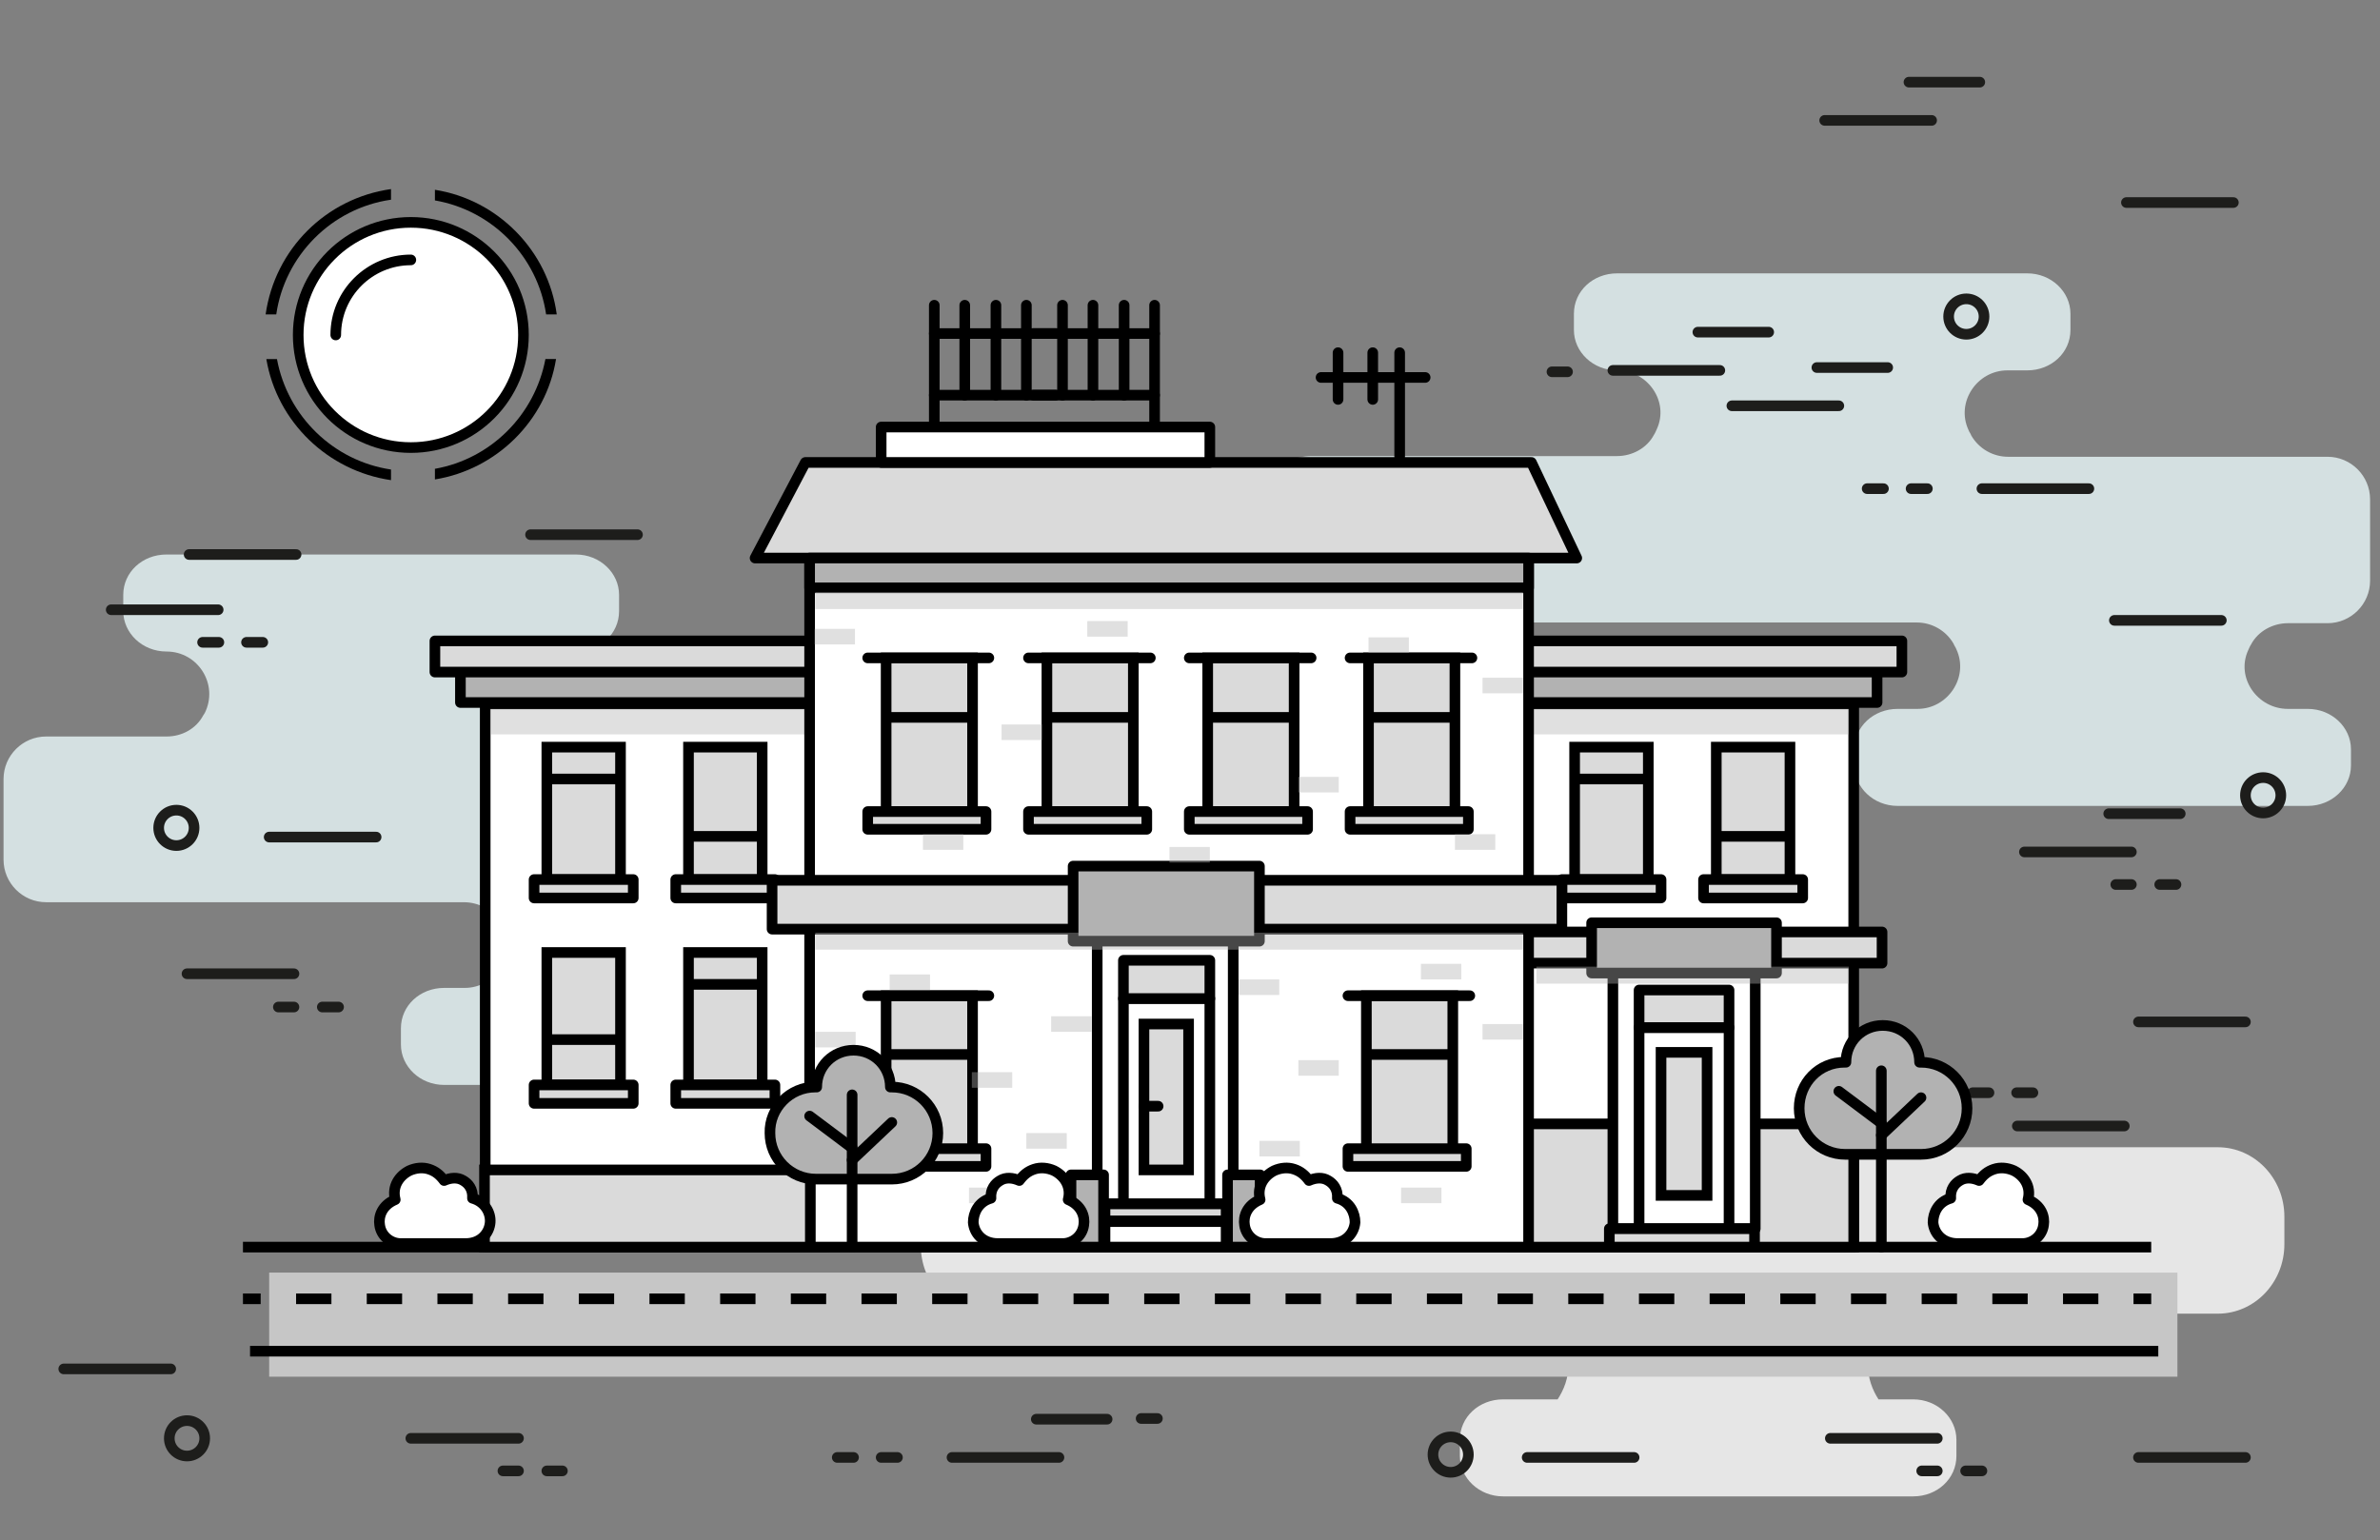 <?xml version="1.0" encoding="utf-8"?>
<!-- Generator: Adobe Illustrator 28.0.0, SVG Export Plug-In . SVG Version: 6.00 Build 0)  -->
<svg version="1.1" id="Layer_1" xmlns="http://www.w3.org/2000/svg" xmlns:xlink="http://www.w3.org/1999/xlink" x="0px" y="0px"
	 viewBox="0 0 336 217.5" style="enable-background:new 0 0 336 217.5;" xml:space="preserve">
<rect x="0" y="0" width="336" height="217.5" fill="#808080" stroke="none"/>
<style type="text/css">
	.st0{opacity:0.8;fill:#FFFFFF;enable-background:new    ;}
	.st1{opacity:0.8;fill:#E8F7F9;enable-background:new    ;}
	.st2{fill:#FFFFFF;stroke:#000000;stroke-width:1.5;stroke-linecap:round;stroke-linejoin:round;stroke-miterlimit:10;}
	.st3{fill:none;stroke:#000000;stroke-width:1.5;stroke-linecap:round;stroke-miterlimit:10;}
	.st4{fill:none;stroke:#1D1D1B;stroke-width:1.5;stroke-linecap:round;stroke-miterlimit:10;}
	.st5{fill:#C6C6C6;}
	.st6{fill:none;stroke:#000000;stroke-width:1.5;stroke-miterlimit:10;}
	.st7{fill:none;stroke:#000000;stroke-width:1.5;stroke-miterlimit:10;stroke-dasharray:4.989,4.989;}
	.st8{fill:#B2B2B2;stroke:#000000;stroke-width:1.5;stroke-linecap:round;stroke-linejoin:round;stroke-miterlimit:10;}
	.st9{fill:#DADADA;stroke:#000000;stroke-width:1.5;stroke-linecap:round;stroke-linejoin:round;stroke-miterlimit:10;}
	.st10{fill:#DADADA;stroke:#000000;stroke-width:1.5;stroke-miterlimit:10;}
	.st11{fill:#DADADA;stroke:#000000;stroke-width:1.5;stroke-linejoin:round;stroke-miterlimit:10;}
	.st12{opacity:0.4;fill:#B2B2B2;enable-background:new    ;}
	.st13{fill:none;stroke:#000000;stroke-width:1.5;stroke-linecap:round;stroke-linejoin:round;stroke-miterlimit:10;}
</style>
<g id="bg">
	<g>
		<path class="st0" d="M139.3,185.5h78.6c5,5.1,3.7,9.5,2,12.1h-7.7c-3.4,0-6.1,2.5-6.1,5.7v2.3c0,3.1,2.7,5.7,6.1,5.7h57.9
			c3.4,0,6.1-2.5,6.1-5.7v-2.3c0-3.1-2.7-5.7-6.1-5.7h-4.9c-1.6-2.5-3-6.9,2-12.1h45.9c5.2,0,9.4-4.4,9.4-9.8v-3.9
			c0-5.4-4.2-9.8-9.4-9.8h-87.9c-5-5.1-3.7-9.5-2-12.1h7.7c3.4,0,6.1-2.5,6.1-5.7v-2.3c0-3.1-2.7-5.7-6.1-5.7H173
			c-3.4,0-6.1,2.6-6.1,5.7v2.3c0,3.1,2.7,5.7,6.1,5.7h7.6c1.6,2.5,3,6.9-2,12.1h-39.3c-5.2,0-9.3,4.4-9.3,9.8v3.9
			C129.9,181.2,134.1,185.5,139.3,185.5z"/>
		<path class="st1" d="M23.5,92L23.5,92c4.5,0,7.4,4.7,5.4,8.7c-0.1,0.1-0.1,0.2-0.2,0.3c-1,1.9-3,3-5.2,3h-17c-3.3,0-6,2.7-6,6
			v11.4c0,3.3,2.7,6,6,6h59c2.1,0,4.1,1.1,5.2,2.9c0.2,0.3,0.3,0.5,0.4,0.8c1.8,3.9-1.2,8.4-5.5,8.4h-2.9c-3.4,0-6.1,2.5-6.1,5.7
			v2.3c0,3.1,2.7,5.7,6.1,5.7h57.9c3.4,0,6.1-2.6,6.1-5.7v-2.3c0-3.1-2.7-5.7-6.1-5.7h-2.7c-4.3,0-7.3-4.4-5.5-8.3
			c0.1-0.3,0.3-0.5,0.4-0.8c1-1.9,3.1-3,5.2-3h36.4c5.2,0,9.3-4.4,9.3-9.8v-3.9c0-5.4-4.2-9.8-9.3-9.8H78.6c-2.1,0-4.1-1.1-5.2-2.9
			c-0.1-0.1-0.1-0.2-0.2-0.3c-2.1-4,0.9-8.7,5.3-8.7h2.8c3.4,0,6.1-2.5,6.1-5.7V84c0-3.1-2.7-5.7-6.1-5.7H23.5
			c-3.4,0-6.1,2.5-6.1,5.7v2.3C17.4,89.4,20.1,92,23.5,92z"/>
		<path class="st1" d="M185.6,87.9h85c2.1,0,4.1,1.1,5.2,3c0.1,0.3,0.3,0.5,0.4,0.8c1.8,3.9-1.2,8.4-5.5,8.4h-2.8
			c-3.4,0-6.1,2.5-6.1,5.7v2.3c0,3.1,2.7,5.7,6.1,5.7h57.9c3.4,0,6.1-2.6,6.1-5.7v-2.3c0-3.1-2.7-5.7-6.1-5.7H323
			c-4.3,0-7.4-4.4-5.6-8.3c0.1-0.2,0.2-0.5,0.4-0.8c1-1.9,3.1-3,5.2-3h5.6c3.3,0,6-2.7,6-6V70.5c0-3.3-2.7-6-6-6h-45.1
			c-2.1,0-4.1-1.1-5.2-3c-0.1-0.3-0.3-0.5-0.4-0.8c-1.8-3.9,1.2-8.4,5.5-8.4h2.8c3.4,0,6.1-2.5,6.1-5.7v-2.3c0-3.1-2.7-5.7-6.1-5.7
			h-57.9c-3.4,0-6.1,2.5-6.1,5.7v2.3c0,3.1,2.7,5.7,6.1,5.7l0,0c4.3,0,7.4,4.4,5.6,8.3c-0.1,0.2-0.2,0.5-0.4,0.8c-1,1.9-3.1,3-5.2,3
			h-43c-5.2,0-9.4,4.4-9.4,9.8v3.9C176.3,83.5,180.5,87.9,185.6,87.9z"/>
	</g>
	<circle class="st2" cx="58" cy="47.3" r="15.9"/>
	<path class="st3" d="M47.4,47.3c0-5.9,4.8-10.6,10.6-10.6"/>
	<g>
		<path d="M55.2,66.3c-8.1-1.2-14.6-7.5-16.1-15.6h-1.5c1.5,8.9,8.7,15.8,17.6,17.1L55.2,66.3L55.2,66.3z"/>
		<path d="M61.4,66.2v1.5c8.7-1.4,15.7-8.3,17.1-17H77C75.5,58.6,69.3,64.8,61.4,66.2z"/>
		<path d="M55.2,28.2v-1.5C46,28,38.8,35.2,37.5,44.4H39C40.2,36.1,46.8,29.4,55.2,28.2z"/>
		<path d="M61.4,28.3c8.1,1.4,14.5,7.9,15.7,16.1h1.5c-1.2-9-8.3-16.2-17.2-17.6C61.4,26.8,61.4,28.3,61.4,28.3z"/>
	</g>
	<line class="st4" x1="300.9" y1="120.3" x2="285.8" y2="120.3"/>
	<line class="st4" x1="307.8" y1="114.9" x2="297.7" y2="114.9"/>
	<line class="st4" x1="307.2" y1="124.9" x2="304.9" y2="124.9"/>
	<line class="st4" x1="300.9" y1="124.9" x2="298.7" y2="124.9"/>
	<line class="st4" x1="30.8" y1="86.1" x2="15.7" y2="86.1"/>
	<line class="st4" x1="37.1" y1="90.7" x2="34.8" y2="90.7"/>
	<line class="st4" x1="30.9" y1="90.7" x2="28.6" y2="90.7"/>
	<line class="st4" x1="298.5" y1="87.6" x2="313.6" y2="87.6"/>
	<line class="st4" x1="41.5" y1="137.5" x2="26.4" y2="137.5"/>
	<line class="st4" x1="47.8" y1="142.2" x2="45.5" y2="142.2"/>
	<line class="st4" x1="41.5" y1="142.2" x2="39.3" y2="142.2"/>
	<line class="st4" x1="284.8" y1="159" x2="299.9" y2="159"/>
	<line class="st4" x1="278.5" y1="154.3" x2="280.8" y2="154.3"/>
	<line class="st4" x1="284.7" y1="154.3" x2="287" y2="154.3"/>
	<rect x="38" y="179.7" class="st5" width="269.4" height="14.7"/>
	<line class="st6" x1="34.3" y1="176.1" x2="303.7" y2="176.1"/>
	<line class="st6" x1="35.3" y1="190.8" x2="304.7" y2="190.8"/>
	<g>
		<g>
			<line class="st6" x1="34.3" y1="183.4" x2="36.8" y2="183.4"/>
			<line class="st7" x1="41.8" y1="183.4" x2="298.7" y2="183.4"/>
			<line class="st6" x1="301.2" y1="183.4" x2="303.7" y2="183.4"/>
		</g>
	</g>
	<line class="st4" x1="126.7" y1="205.8" x2="124.4" y2="205.8"/>
	<line class="st4" x1="120.5" y1="205.8" x2="118.2" y2="205.8"/>
	<line class="st4" x1="273.5" y1="203.1" x2="258.4" y2="203.1"/>
	<line class="st4" x1="279.8" y1="207.7" x2="277.5" y2="207.7"/>
	<line class="st4" x1="273.5" y1="207.7" x2="271.3" y2="207.7"/>
	<line class="st4" x1="73.2" y1="203.1" x2="58" y2="203.1"/>
	<line class="st4" x1="79.4" y1="207.7" x2="77.2" y2="207.7"/>
	<line class="st4" x1="73.2" y1="207.7" x2="71" y2="207.7"/>
	<line class="st4" x1="301.9" y1="205.8" x2="317" y2="205.8"/>
	<line class="st4" x1="301.9" y1="144.3" x2="317" y2="144.3"/>
	<line class="st4" x1="38" y1="118.2" x2="53.1" y2="118.2"/>
	<line class="st4" x1="215.6" y1="205.8" x2="230.7" y2="205.8"/>
	<line class="st4" x1="9" y1="193.3" x2="24.1" y2="193.3"/>
	<circle class="st4" cx="204.8" cy="205.4" r="2.5"/>
	<circle class="st4" cx="26.4" cy="203.1" r="2.5"/>
	<line class="st4" x1="149.5" y1="205.8" x2="134.4" y2="205.8"/>
	<line class="st4" x1="156.3" y1="200.4" x2="146.3" y2="200.4"/>
	<line class="st4" x1="161.1" y1="200.3" x2="163.4" y2="200.3"/>
	<circle class="st4" cx="277.6" cy="44.7" r="2.5"/>
	<circle class="st4" cx="24.9" cy="116.9" r="2.5"/>
	<circle class="st4" cx="319.5" cy="112.3" r="2.5"/>
	<line class="st4" x1="272.1" y1="69" x2="269.8" y2="69"/>
	<line class="st4" x1="265.9" y1="69" x2="263.6" y2="69"/>
	<line class="st4" x1="294.9" y1="69" x2="279.8" y2="69"/>
	<line class="st4" x1="315.3" y1="28.6" x2="300.2" y2="28.6"/>
	<line class="st4" x1="90" y1="75.5" x2="74.9" y2="75.5"/>
	<line class="st4" x1="41.8" y1="78.3" x2="26.7" y2="78.3"/>
	<line class="st4" x1="259.6" y1="57.3" x2="244.5" y2="57.3"/>
	<line class="st4" x1="266.5" y1="51.9" x2="256.5" y2="51.9"/>
	<line class="st4" x1="272.7" y1="17" x2="257.6" y2="17"/>
	<line class="st4" x1="279.5" y1="11.6" x2="269.5" y2="11.6"/>
	<line class="st4" x1="242.8" y1="52.3" x2="227.7" y2="52.3"/>
	<line class="st4" x1="249.7" y1="46.9" x2="239.7" y2="46.9"/>
	<line class="st4" x1="221.3" y1="52.5" x2="219.1" y2="52.5"/>
	<rect x="210" y="94.8" class="st8" width="55" height="4.4"/>
	<rect x="206.4" y="90.5" class="st9" width="62.1" height="4.4"/>
	<rect x="213.5" y="99.4" class="st2" width="48.2" height="76.7"/>
	<g>
		<rect x="222.3" y="105.5" class="st10" width="10.4" height="18.7"/>
		<line class="st6" x1="222.3" y1="110" x2="232.6" y2="110"/>
	</g>
	<g>
		<rect x="242.3" y="105.5" class="st10" width="10.4" height="18.7"/>
		<line class="st6" x1="242.3" y1="118.1" x2="252.7" y2="118.1"/>
	</g>
	<rect x="209.3" y="131.6" class="st11" width="56.4" height="4.4"/>
	<rect x="213.5" y="158.7" class="st10" width="48.2" height="17.4"/>
	<rect x="214.3" y="100.1" class="st12" width="46.7" height="3.6"/>
	<polygon class="st9" points="234.5,126.8 234.5,126.8 220.5,126.8 220.5,126.8 220.5,124.2 220.5,124.2 234.5,124.2 234.5,124.2 	
		"/>
	<polygon class="st9" points="254.5,126.8 254.5,126.8 240.5,126.8 240.5,126.8 240.5,124.2 240.5,124.2 254.5,124.2 254.5,124.2 	
		"/>
	<g>
		<rect x="227.7" y="136" class="st2" width="20.1" height="37.5"/>
	</g>
	<g>
		<rect x="231.4" y="145.1" class="st2" width="12.7" height="28.4"/>
	</g>
	<polygon class="st9" points="247.7,176.1 247.7,176.1 227.2,176.1 227.2,176.1 227.2,173.5 227.2,173.5 247.7,173.5 247.7,173.5 	
		"/>
	<rect x="234.5" y="148.6" class="st10" width="6.5" height="20.2"/>
	<rect x="231.4" y="139.8" class="st11" width="12.7" height="5.3"/>
	<rect x="224.7" y="130.3" class="st8" width="26.1" height="7.1"/>
	<rect x="65" y="94.8" class="st8" width="55" height="4.4"/>
	<rect x="61.4" y="90.5" class="st9" width="62.1" height="4.4"/>
	<rect x="68.5" y="99.4" class="st2" width="48.2" height="76.7"/>
	<g>
		<rect x="77.2" y="105.5" class="st10" width="10.4" height="18.7"/>
		<line class="st6" x1="77.2" y1="110" x2="87.6" y2="110"/>
	</g>
	<g>
		<rect x="97.2" y="105.5" class="st10" width="10.4" height="18.7"/>
		<line class="st6" x1="97.2" y1="118.1" x2="107.6" y2="118.1"/>
	</g>
	<rect x="69.2" y="100.1" class="st12" width="46.7" height="3.6"/>
	<polygon class="st9" points="89.4,126.8 89.4,126.8 75.4,126.8 75.4,126.8 75.4,124.2 75.4,124.2 89.4,124.2 89.4,124.2 	"/>
	<polygon class="st9" points="109.4,126.8 109.4,126.8 95.4,126.8 95.4,126.8 95.4,124.2 95.4,124.2 109.4,124.2 109.4,124.2 	"/>
	<g>
		<rect x="77.2" y="134.5" class="st10" width="10.4" height="18.7"/>
		<line class="st6" x1="77.2" y1="146.8" x2="87.6" y2="146.8"/>
	</g>
	<g>
		<rect x="97.2" y="134.5" class="st10" width="10.4" height="18.7"/>
		<line class="st6" x1="97.2" y1="139" x2="107.6" y2="139"/>
	</g>
	<polygon class="st9" points="89.4,155.8 89.4,155.8 75.4,155.8 75.4,155.8 75.4,153.2 75.4,153.2 89.4,153.2 89.4,153.2 	"/>
	<polygon class="st9" points="109.4,155.8 109.4,155.8 95.4,155.8 95.4,155.8 95.4,153.2 95.4,153.2 109.4,153.2 109.4,153.2 	"/>
	<rect x="114.3" y="76.5" class="st2" width="101.5" height="99.6"/>
	<polygon class="st9" points="113.7,65.3 106.6,78.8 222.6,78.8 216.2,65.3 	"/>
	<line class="st13" x1="163" y1="47.1" x2="145.9" y2="47.1"/>
	<line class="st13" x1="163" y1="55.8" x2="145.9" y2="55.8"/>
	<line class="st13" x1="163" y1="43.1" x2="163" y2="60.3"/>
	<line class="st13" x1="158.7" y1="43.1" x2="158.7" y2="55.8"/>
	<line class="st13" x1="154.3" y1="43.1" x2="154.3" y2="55.8"/>
	<line class="st13" x1="150" y1="43.1" x2="150" y2="55.8"/>
	<line class="st13" x1="131.9" y1="47.1" x2="149" y2="47.1"/>
	<line class="st13" x1="131.9" y1="55.8" x2="149" y2="55.8"/>
	<line class="st13" x1="131.9" y1="43.1" x2="131.9" y2="60.3"/>
	<line class="st13" x1="136.2" y1="43.1" x2="136.2" y2="55.8"/>
	<line class="st13" x1="140.6" y1="43.1" x2="140.6" y2="55.8"/>
	<line class="st13" x1="144.9" y1="43.1" x2="144.9" y2="55.8"/>
	<g>
		<rect x="125.1" y="92.9" class="st10" width="12.2" height="21.7"/>
		<line class="st6" x1="125.1" y1="101.3" x2="137.2" y2="101.3"/>
	</g>
	<line class="st13" x1="139.6" y1="92.9" x2="122.5" y2="92.9"/>
	<polygon class="st9" points="139.2,117.1 139.2,117.1 122.5,117.1 122.5,117.1 122.5,114.6 122.5,114.6 139.2,114.6 139.2,114.6 	
		"/>
	<g>
		<rect x="125.1" y="140.6" class="st10" width="12.2" height="21.7"/>
		<line class="st6" x1="125.1" y1="148.9" x2="137.2" y2="148.9"/>
	</g>
	<line class="st13" x1="139.6" y1="140.6" x2="122.5" y2="140.6"/>
	<polygon class="st9" points="139.2,164.7 139.2,164.7 122.5,164.7 122.5,164.7 122.5,162.2 122.5,162.2 139.2,162.2 139.2,162.2 	
		"/>
	<g>
		<rect x="192.9" y="140.6" class="st10" width="12.2" height="21.7"/>
		<line class="st6" x1="192.9" y1="148.9" x2="205" y2="148.9"/>
	</g>
	<line class="st13" x1="207.5" y1="140.6" x2="190.3" y2="140.6"/>
	<polygon class="st9" points="207,164.7 207,164.7 190.3,164.7 190.3,164.7 190.3,162.2 190.3,162.2 207,162.2 207,162.2 	"/>
	<g>
		<rect x="147.8" y="92.9" class="st10" width="12.2" height="21.7"/>
		<line class="st6" x1="147.8" y1="101.3" x2="159.9" y2="101.3"/>
	</g>
	<line class="st13" x1="162.4" y1="92.9" x2="145.2" y2="92.9"/>
	<polygon class="st9" points="161.9,117.1 161.9,117.1 145.2,117.1 145.2,117.1 145.2,114.6 145.2,114.6 161.9,114.6 161.9,114.6 	
		"/>
	<g>
		<rect x="170.5" y="92.9" class="st10" width="12.2" height="21.7"/>
		<line class="st6" x1="170.5" y1="101.3" x2="182.6" y2="101.3"/>
	</g>
	<line class="st13" x1="185.1" y1="92.9" x2="167.9" y2="92.9"/>
	<polygon class="st9" points="184.6,117.1 184.6,117.1 167.9,117.1 167.9,117.1 167.9,114.6 167.9,114.6 184.6,114.6 184.6,114.6 	
		"/>
	<g>
		<rect x="193.2" y="92.9" class="st10" width="12.2" height="21.7"/>
		<line class="st6" x1="193.2" y1="101.3" x2="205.4" y2="101.3"/>
	</g>
	<line class="st13" x1="207.8" y1="92.9" x2="190.6" y2="92.9"/>
	<polygon class="st9" points="207.3,117.1 207.3,117.1 190.6,117.1 190.6,117.1 190.6,114.6 190.6,114.6 207.3,114.6 207.3,114.6 	
		"/>
	<rect x="109" y="124.3" class="st11" width="111.5" height="6.9"/>
	<g>
		<rect x="154.9" y="131.7" class="st2" width="19.2" height="38.3"/>
	</g>
	<g>
		<rect x="158.6" y="141" class="st2" width="12.2" height="29"/>
	</g>
	<polygon class="st9" points="173.1,172.4 173.1,172.4 156,172.4 156,172.4 156,170 156,170 173.1,170 173.1,170 	"/>
	<rect x="161.5" y="144.6" class="st10" width="6.3" height="20.6"/>
	<polygon class="st2" points="173.1,176.1 173.1,176.1 156,176.1 156,176.1 156,172.5 156,172.5 173.1,172.5 173.1,172.5 	"/>
	<rect x="151.2" y="165.9" class="st8" width="4.6" height="10.2"/>
	<rect x="173.3" y="165.9" class="st8" width="4.6" height="10.2"/>
	<rect x="158.6" y="135.6" class="st11" width="12.2" height="5.4"/>
	<rect x="151.5" y="122.3" class="st8" width="26.3" height="10.6"/>
	<line class="st13" x1="161.5" y1="156.2" x2="163.5" y2="156.2"/>
	<rect x="115" y="88.8" class="st12" width="5.7" height="2.2"/>
	<rect x="130.3" y="117.8" class="st12" width="5.7" height="2.2"/>
	<rect x="141.4" y="102.3" class="st12" width="5.7" height="2.2"/>
	<rect x="153.5" y="87.7" class="st12" width="5.7" height="2.2"/>
	<rect x="165.1" y="119.6" class="st12" width="5.7" height="2.2"/>
	<rect x="183.3" y="109.7" class="st12" width="5.7" height="2.2"/>
	<rect x="193.2" y="90" class="st12" width="5.7" height="2.2"/>
	<rect x="209.3" y="95.7" class="st12" width="5.7" height="2.2"/>
	<rect x="205.4" y="117.8" class="st12" width="5.7" height="2.2"/>
	<rect x="174.9" y="138.3" class="st12" width="5.7" height="2.2"/>
	<rect x="183.3" y="149.7" class="st12" width="5.7" height="2.2"/>
	<rect x="177.8" y="161.1" class="st12" width="5.7" height="2.2"/>
	<rect x="197.8" y="167.7" class="st12" width="5.7" height="2.2"/>
	<rect x="209.3" y="144.6" class="st12" width="5.7" height="2.2"/>
	<rect x="200.6" y="136.1" class="st12" width="5.7" height="2.2"/>
	<rect x="148.4" y="143.5" class="st12" width="5.7" height="2.2"/>
	<rect x="137.2" y="151.4" class="st12" width="5.7" height="2.2"/>
	<rect x="144.9" y="160" class="st12" width="5.7" height="2.2"/>
	<rect x="125.6" y="137.6" class="st12" width="5.7" height="2.2"/>
	<rect x="115.1" y="145.7" class="st12" width="5.7" height="2.2"/>
	<rect x="118.7" y="156.2" class="st12" width="5.7" height="2.2"/>
	<rect x="136.8" y="167.7" class="st12" width="5.7" height="2.2"/>
	<rect x="114.3" y="78.8" class="st8" width="101.5" height="4.2"/>
	<rect x="115.1" y="83.6" class="st12" width="99.9" height="2.4"/>
	<rect x="115.1" y="131.7" class="st12" width="99.9" height="2.4"/>
	<rect x="216.9" y="136.5" class="st12" width="44.1" height="2.4"/>
	<line class="st3" x1="197.6" y1="49.8" x2="197.6" y2="64.5"/>
	<line class="st3" x1="186.5" y1="53.3" x2="201.2" y2="53.3"/>
	<line class="st3" x1="193.8" y1="49.8" x2="193.8" y2="56.4"/>
	<line class="st3" x1="188.9" y1="49.8" x2="188.9" y2="56.4"/>
	<rect x="124.4" y="60.3" class="st2" width="46.4" height="5"/>
	<rect x="68.4" y="165.2" class="st10" width="46" height="10.9"/>
	<g>
		<path class="st8" d="M260.4,150h0.2c0-2.9,2.3-5.2,5.2-5.2c2.9,0,5.2,2.3,5.2,5.2h0.2c3.6,0,6.5,2.9,6.5,6.5s-2.9,6.5-6.5,6.5
			h-10.7c-3.6,0-6.5-2.9-6.5-6.5S256.8,150,260.4,150z"/>
		<line class="st13" x1="265.6" y1="151.2" x2="265.6" y2="176.1"/>
		<line class="st13" x1="265.6" y1="160.3" x2="271.2" y2="155"/>
		<line class="st13" x1="265.6" y1="158.6" x2="259.6" y2="154.1"/>
	</g>
	<g>
		<path class="st8" d="M115.1,153.5h0.2c0-2.9,2.3-5.2,5.2-5.2c2.9,0,5.2,2.3,5.2,5.2h0.2c3.6,0,6.5,2.9,6.5,6.5s-2.9,6.5-6.5,6.5
			h-10.7c-3.6,0-6.5-2.9-6.5-6.5C108.6,156.5,111.5,153.5,115.1,153.5z"/>
		<path class="st8" d="M120.3,154.6c0,7.2,0,14.3,0,21.5"/>
		<line class="st13" x1="120.3" y1="163.8" x2="125.9" y2="158.5"/>
		<line class="st13" x1="120.3" y1="162.1" x2="114.3" y2="157.6"/>
	</g>
	<path class="st2" d="M139.9,169.2c-0.1-1.3,0.6-2.1,1.3-2.5c0.8-0.5,1.8-0.4,2.7,0c0.6-0.8,1.2-1.3,2.1-1.6
		c0.9-0.3,1.9-0.2,2.8,0.2c1.4,0.7,2.5,2.2,2,4.1c1.9,0.8,2.4,2.4,2.2,3.6c-0.2,1.5-1.5,2.6-3,2.6c-0.1,0-5.7,0-9.1,0
		c-2.3,0-3.4-1.6-3.5-3C137.4,171.3,138.1,169.7,139.9,169.2z"/>
	<path class="st2" d="M275.4,169.2c-0.1-1.3,0.6-2.1,1.3-2.5c0.8-0.5,1.8-0.4,2.7,0c0.6-0.8,1.2-1.3,2.1-1.6s1.9-0.2,2.8,0.2
		c1.4,0.7,2.5,2.2,2,4.1c1.9,0.8,2.4,2.4,2.2,3.6c-0.2,1.5-1.5,2.6-3,2.6c-0.1,0-5.7,0-9.1,0c-2.3,0-3.4-1.6-3.5-3
		C272.9,171.3,273.6,169.7,275.4,169.2z"/>
	<path class="st2" d="M188.8,169.2c0.1-1.3-0.6-2.1-1.3-2.5c-0.8-0.5-1.8-0.4-2.7,0c-0.6-0.8-1.2-1.3-2.1-1.6
		c-0.9-0.3-1.9-0.2-2.8,0.2c-1.4,0.7-2.5,2.2-2,4.1c-1.9,0.8-2.4,2.4-2.2,3.6c0.2,1.5,1.5,2.6,3,2.6c0.1,0,5.7,0,9.1,0
		c2.3,0,3.4-1.6,3.5-3C191.3,171.3,190.6,169.7,188.8,169.2z"/>
	<path class="st2" d="M66.7,169.2c0.1-1.3-0.6-2.1-1.3-2.5c-0.8-0.5-1.8-0.4-2.7,0c-0.6-0.8-1.2-1.3-2.1-1.6
		c-0.9-0.3-1.9-0.2-2.8,0.2c-1.4,0.7-2.5,2.2-2,4.1c-1.9,0.8-2.4,2.4-2.2,3.6c0.2,1.5,1.5,2.6,3,2.6c0.1,0,5.7,0,9.1,0
		c2.3,0,3.4-1.6,3.5-3C69.3,171.3,68.5,169.7,66.7,169.2z"/>
</g>
<g id="text">
</g>
<g id="Layer_1_00000128471301276847758440000013624486506448816559_">
</g>
<g id="Layer_3">
</g>
<g id="Layer_4">
</g>
<g id="Layer_5">
</g>
<g id="Layer_6">
</g>
<g id="Layer_7">
</g>
</svg>
